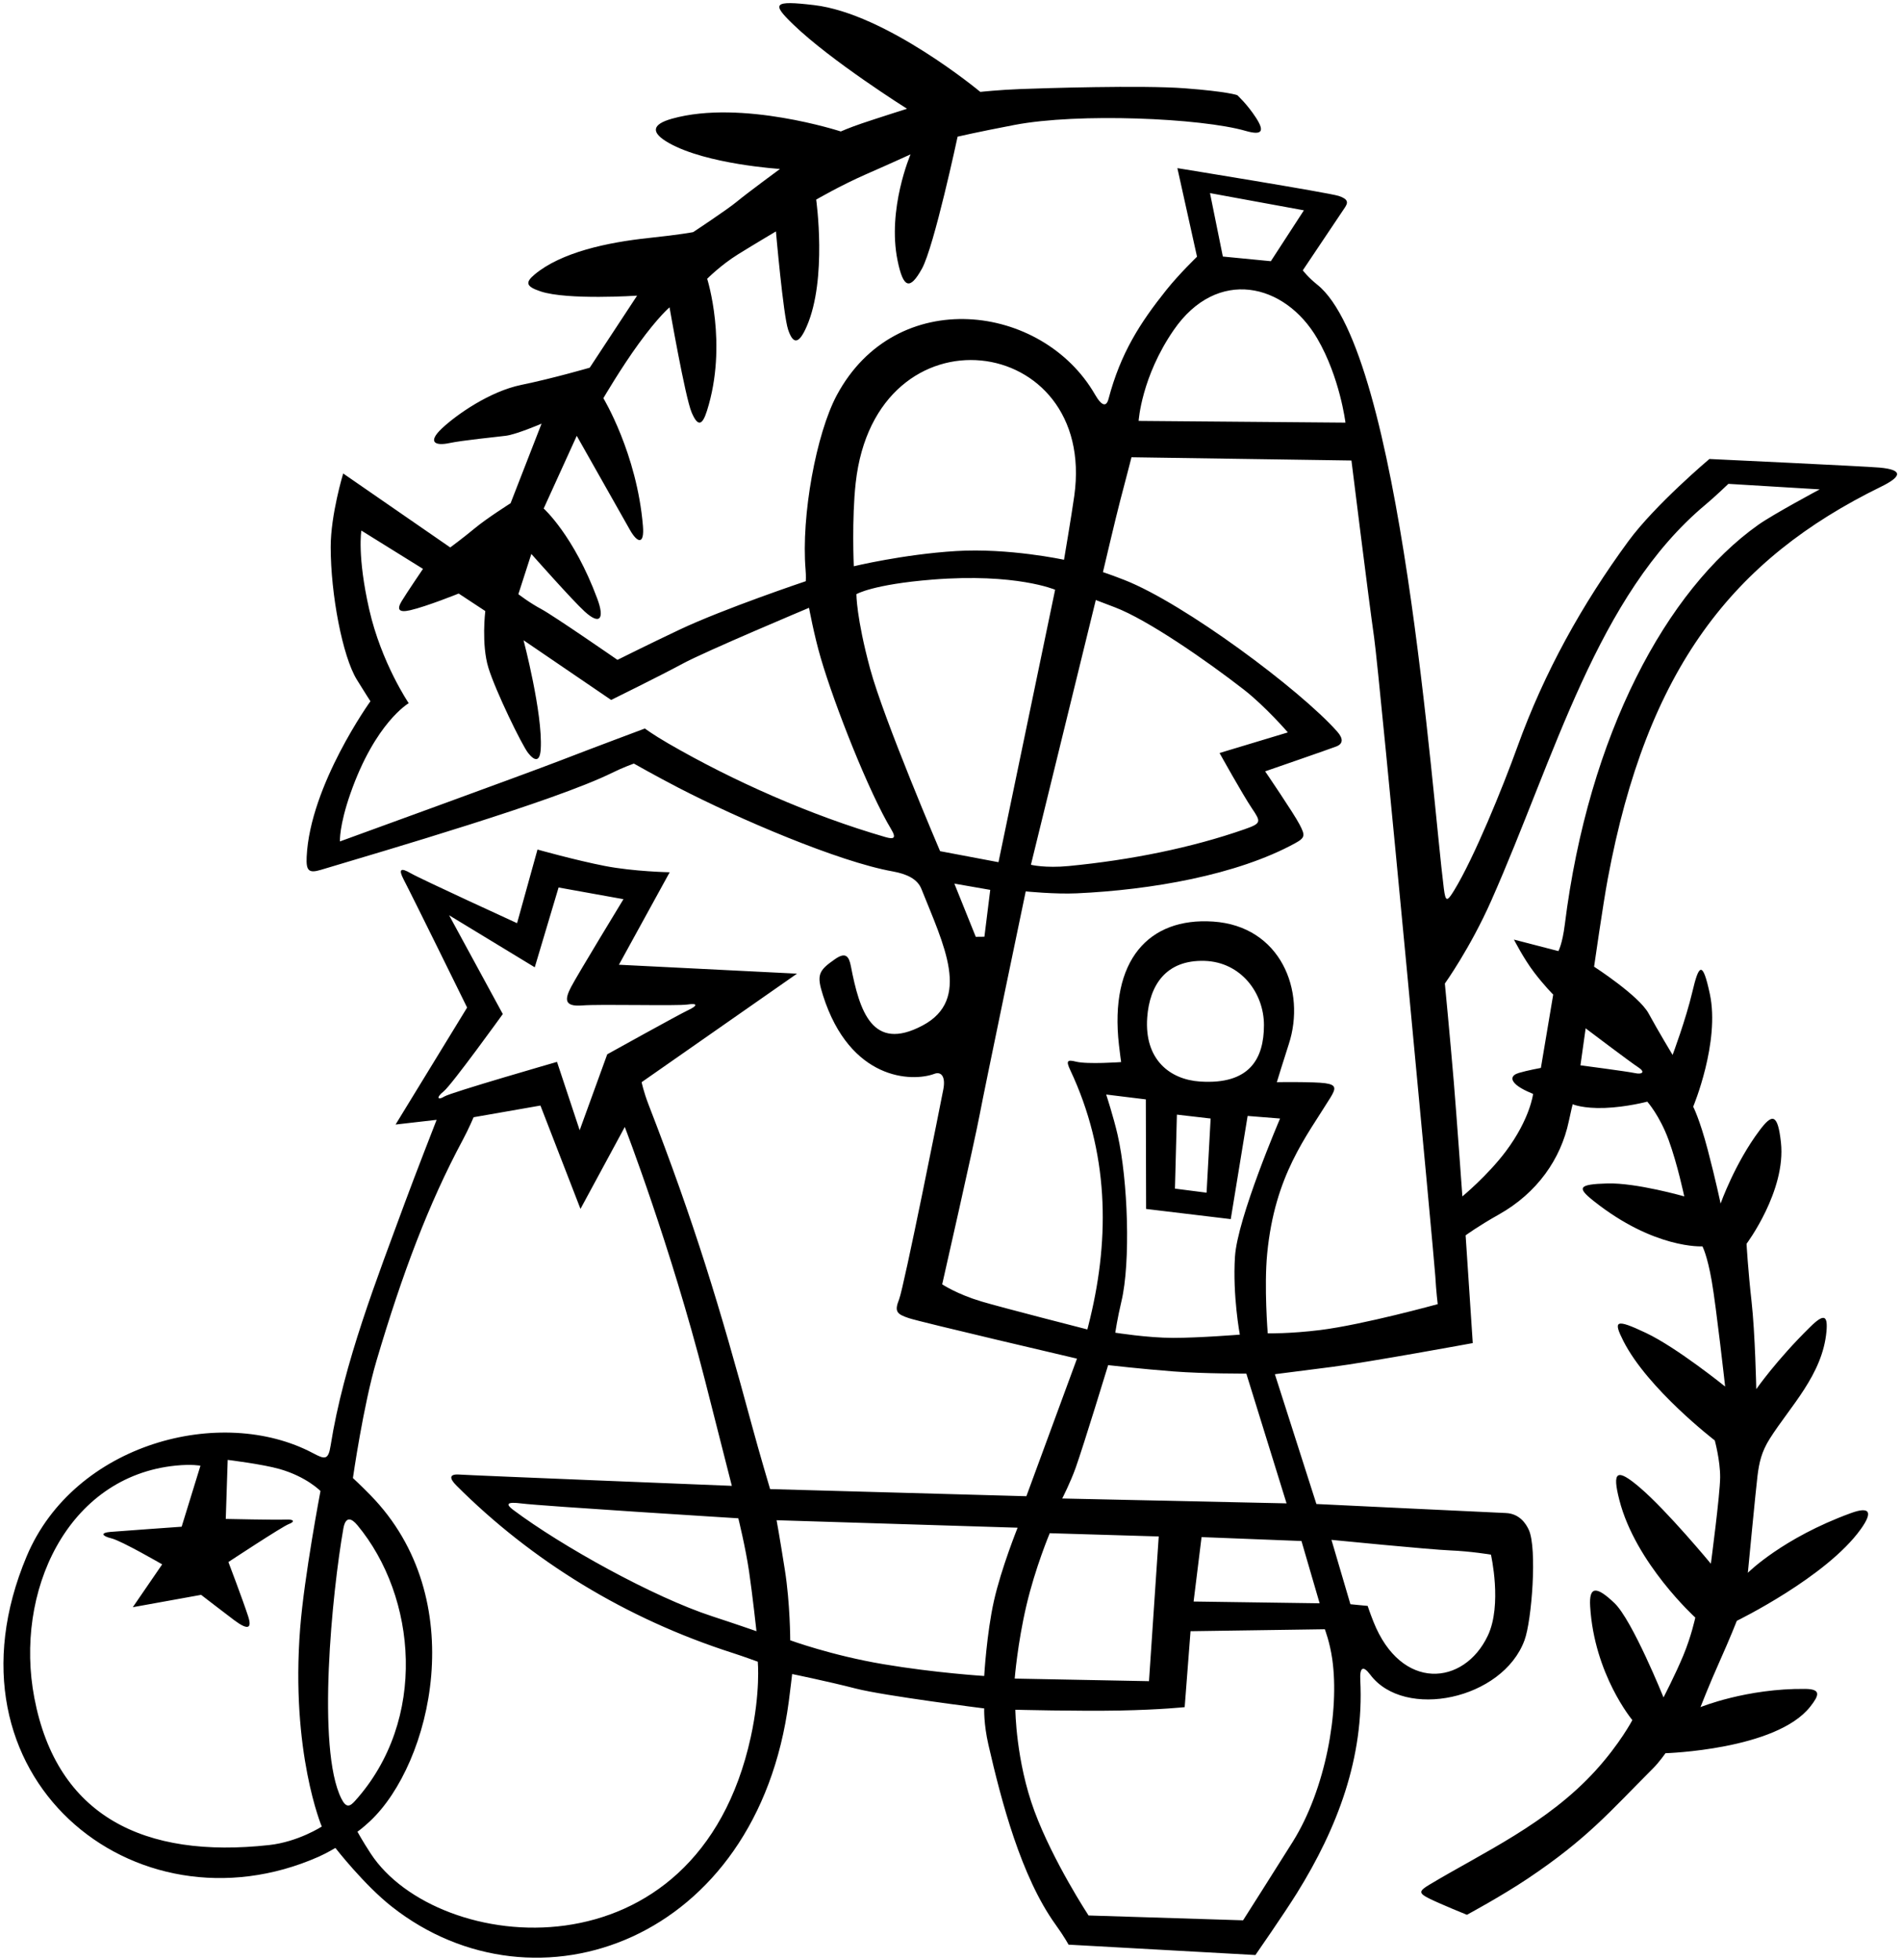 <?xml version="1.0" encoding="UTF-8"?>
<svg xmlns="http://www.w3.org/2000/svg" xmlns:xlink="http://www.w3.org/1999/xlink" width="293pt" height="302pt" viewBox="0 0 293 302" version="1.1">
<g id="surface1">
<path style=" stroke:none;fill-rule:nonzero;fill:rgb(0%,0%,0%);fill-opacity:1;" d="M 289.656 72.051 C 287.406 71.852 263.469 70.727 263.469 70.727 C 263.469 70.727 255.094 77.785 250.969 83.41 C 243.871 93.09 238.031 103.559 233.887 115.051 C 231.551 121.516 227.191 132.188 224.137 137.184 C 223.035 138.984 222.805 139.016 222.535 136.906 C 220.723 122.66 215.969 54.16 203.02 43.859 C 201.629 42.754 200.797 41.66 200.797 41.66 C 200.797 41.66 206.789 32.727 207.289 31.977 C 207.789 31.227 207.84 30.695 206.34 30.195 C 204.84 29.695 181.469 25.91 181.469 25.91 L 184.496 39.559 C 184.496 39.559 181.762 42.191 179.762 44.691 C 175.715 49.754 172.719 54.41 170.855 61.473 C 170.531 62.703 169.84 62.645 168.77 60.793 C 160.664 46.719 138.09 43.871 128.969 60.91 C 125.824 66.785 123.465 79.477 124.164 87.785 C 124.25 88.785 124.195 89.559 124.195 89.559 C 124.195 89.559 111.594 93.785 104.719 97.035 C 100.012 99.262 95.168 101.68 95.168 101.68 C 95.168 101.68 85.316 94.863 83.441 93.863 C 81.566 92.863 79.895 91.559 79.895 91.559 L 81.895 85.359 C 81.895 85.359 88.258 92.551 90.133 94.25 C 92.48 96.383 93.207 95.348 92.066 92.273 C 88.441 82.504 83.797 78.359 83.797 78.359 L 88.895 67.16 C 88.895 67.16 95.969 79.66 97.094 81.66 C 98.219 83.66 99.344 84.035 99.094 81.035 C 98.168 69.891 92.996 61.359 92.996 61.359 C 92.996 61.359 95.695 56.734 98.457 52.938 C 101.477 48.789 103.195 47.359 103.195 47.359 C 103.195 47.359 105.594 61.16 106.594 63.535 C 107.594 65.91 108.285 65.457 108.969 63.285 C 112.211 53.031 108.996 42.961 108.996 42.961 C 108.996 42.961 111.098 40.84 113.746 39.195 C 116.402 37.551 119.594 35.66 119.594 35.66 C 119.594 35.66 120.719 48.535 121.469 50.785 C 122.219 53.035 123.094 53.16 124.344 50.285 C 127.531 42.957 125.797 30.758 125.797 30.758 C 125.797 30.758 129.547 28.574 133.547 26.824 C 137.547 25.074 140.344 23.785 140.344 23.785 C 140.344 23.785 136.711 32.215 138.344 40.16 C 139.219 44.41 140.219 44.785 142.094 41.41 C 143.969 38.035 147.594 21.059 147.594 21.059 C 147.594 21.059 150.477 20.379 156.352 19.254 C 166.203 17.367 185.133 18.199 191.969 20.164 C 194.496 20.891 194.969 20.285 193.594 18.16 C 192.219 16.035 190.695 14.66 190.695 14.66 C 190.695 14.66 189.219 14.105 182.594 13.605 C 175.969 13.105 160.727 13.594 157.352 13.719 C 153.977 13.844 151.094 14.16 151.094 14.16 C 151.094 14.16 136.602 2.094 125.469 0.785 C 119.094 0.035 118.941 0.562 122.246 3.754 C 128.09 9.398 139.797 16.758 139.797 16.758 C 139.797 16.758 134.898 18.316 132.84 19.016 C 130.781 19.719 129.594 20.258 129.594 20.258 C 129.594 20.258 114.344 15.285 103.594 18.285 C 100.309 19.199 100.367 20.488 103.094 22.035 C 108.906 25.328 120.219 26.035 120.219 26.035 C 120.219 26.035 115.105 29.797 113.605 31.047 C 112.105 32.297 106.836 35.77 106.836 35.77 C 106.836 35.77 104.844 36.16 100.094 36.66 C 93.48 37.355 86.465 38.91 82.41 42.289 C 80.91 43.539 81.07 44.156 83.344 44.91 C 87.473 46.273 98.195 45.559 98.195 45.559 L 90.895 56.66 C 90.895 56.66 85.227 58.309 80.352 59.309 C 75.477 60.309 70.344 63.91 68.094 66.035 C 65.844 68.16 67.094 68.73 69.219 68.285 C 71.348 67.836 76.348 67.359 77.98 67.148 C 79.613 66.938 83.469 65.285 83.469 65.285 L 78.695 77.547 C 78.695 77.547 75.039 79.859 73.191 81.395 C 71.34 82.93 69.395 84.359 69.395 84.359 L 52.895 72.961 C 52.895 72.961 50.969 79.285 50.969 84.285 C 50.969 91.605 52.797 101.133 54.988 104.711 C 56.059 106.457 57.094 108.059 57.094 108.059 C 57.094 108.059 47.777 121.012 47.266 132.039 C 47.164 134.191 47.594 134.598 49.469 134.035 C 59.188 131.121 85.551 123.438 94.363 119.078 C 96.066 118.238 97.695 117.66 97.695 117.66 C 97.695 117.66 101.07 119.578 104.598 121.402 C 113.711 126.117 129.219 132.785 137.598 134.281 C 139.812 134.68 141.414 135.469 142.016 136.98 C 145.438 145.57 149.777 154.008 142.191 158.027 C 134.422 162.148 132.477 155.77 131.148 148.898 C 130.848 147.348 130.344 146.66 128.719 147.785 C 126.117 149.586 125.84 150.23 126.855 153.406 C 131.012 166.449 140.516 166.781 144.031 165.465 C 145.031 165.09 145.781 165.848 145.395 167.859 C 145.012 169.867 139.324 198.359 138.574 200.234 C 137.824 202.109 138.215 202.496 140.09 203.121 C 141.965 203.746 165.996 209.359 165.996 209.359 L 158.195 230.559 L 118.695 229.461 C 118.695 229.461 117.008 223.789 115.891 219.648 C 110.914 201.23 106.969 188.285 99.984 170.277 C 99.18 168.195 98.895 166.758 98.895 166.758 L 122.844 150.035 L 95.395 148.66 L 103.219 134.41 C 103.219 134.41 97.719 134.312 93.219 133.438 C 88.719 132.562 82.844 130.91 82.844 130.91 L 79.695 142.258 C 79.695 142.258 64.797 135.434 63.297 134.559 C 61.797 133.684 61.359 133.887 62.219 135.535 C 63.594 138.16 71.996 155.258 71.996 155.258 L 60.969 173.285 L 67.297 172.559 C 67.297 172.559 63.863 181.355 62.391 185.363 C 58.172 196.852 52.969 210.035 50.953 222.789 C 50.602 225 50.074 224.895 48.27 223.938 C 34.094 216.41 11.434 222.426 4.121 239.793 C -10.121 273.617 20.719 298.66 49.129 286.105 C 50.281 285.594 51.695 284.758 51.695 284.758 C 51.695 284.758 56.098 290.426 60.391 293.805 C 82.594 311.285 116.707 299.156 121.578 262.168 C 121.809 260.422 122.094 257.961 122.094 257.961 C 122.094 257.961 127.523 259.07 131.898 260.195 C 136.273 261.32 151.695 263.258 151.695 263.258 C 151.695 263.258 151.594 265.598 152.355 268.906 C 154.328 277.484 157.363 289.184 162.715 296.598 C 164.027 298.414 164.695 299.66 164.695 299.66 L 193.496 301.258 C 193.496 301.258 197.863 294.984 199.906 291.699 C 206.105 281.727 210.273 270.867 209.66 258.906 C 209.562 256.953 210.07 256.559 211.195 258.059 C 216.461 265.078 231.617 261.895 234.973 252.746 C 236.102 249.668 236.93 238.613 235.645 235.766 C 235.223 234.824 234.215 233.234 232.09 233.148 C 229.961 233.062 202.895 231.758 202.895 231.758 L 196.496 211.758 C 196.496 211.758 199.727 211.344 205.355 210.625 C 210.984 209.902 226.996 206.961 226.996 206.961 L 225.895 190.359 C 225.895 190.359 227.852 188.922 230.977 187.172 C 236.953 183.824 240.57 178.574 241.793 172.805 C 242.16 171.062 242.395 170.16 242.395 170.16 C 242.395 170.16 243.973 170.852 247.348 170.727 C 250.723 170.602 253.895 169.758 253.895 169.758 C 253.895 169.758 255.805 171.902 257.18 175.652 C 258.555 179.402 259.594 184.359 259.594 184.359 C 259.594 184.359 252.223 182.238 247.723 182.363 C 243.223 182.488 243.062 183.02 245.594 185.035 C 254.984 192.512 262.395 192.059 262.395 192.059 C 262.395 192.059 263.133 193.402 263.828 197.398 C 264.527 201.398 265.895 213.66 265.895 213.66 C 265.895 213.66 258.469 207.66 253.719 205.41 C 248.969 203.16 248.602 203.473 250.219 206.66 C 253.969 214.035 264.297 221.961 264.297 221.961 C 264.297 221.961 265.137 225.02 265.125 227.645 C 265.113 230.273 263.695 240.961 263.695 240.961 C 263.695 240.961 256.98 232.832 252.73 229.207 C 249.156 226.156 248.453 226.715 249.594 231.16 C 252.094 240.91 261.297 249.258 261.297 249.258 C 261.297 249.258 260.691 252.113 259.441 255.113 C 258.191 258.113 256.395 261.559 256.395 261.559 C 256.395 261.559 251.594 249.66 248.844 247.035 C 246.094 244.41 244.895 244.348 245.09 247.535 C 245.727 258.047 251.594 265.059 251.594 265.059 C 251.594 265.059 249.691 268.691 245.941 272.816 C 238.469 281.035 228.602 285.445 220.316 290.418 C 218.691 291.391 218.594 291.723 220.328 292.574 C 222.062 293.426 226.094 295.059 226.094 295.059 C 226.094 295.059 231.391 292.211 235.504 289.457 C 244.719 283.285 248.164 279.113 254.766 272.512 C 255.766 271.512 256.695 270.16 256.695 270.16 C 256.695 270.16 273.758 269.648 279 263 C 280.398 261.227 280.727 260.277 278.227 260.25 C 269.176 260.156 262.094 263.059 262.094 263.059 C 262.094 263.059 263.434 259.605 265.059 255.98 C 266.684 252.355 267.695 249.758 267.695 249.758 C 267.695 249.758 281.531 243.012 286.812 235.617 C 288.688 232.992 288.219 232.09 285.281 233.16 C 274.695 237.02 269.395 242.359 269.395 242.359 C 269.395 242.359 270.633 229.414 270.883 227.414 C 271.133 225.414 271.484 223.73 272.773 221.695 C 275.914 216.723 280.91 211.844 281.512 205.164 C 281.734 202.664 281.129 202.383 279.016 204.461 C 273.77 209.613 270.695 214.059 270.695 214.059 C 270.695 214.059 270.516 205.41 269.965 200.535 C 269.414 195.656 269.195 191.66 269.195 191.66 C 269.195 191.66 275.301 183.5 274.496 176.059 C 273.996 171.434 273.102 171.664 271.219 174.16 C 267.398 179.23 265.195 185.461 265.195 185.461 C 265.195 185.461 264.453 181.895 263.203 177.145 C 261.953 172.395 260.969 170.535 260.969 170.535 C 260.969 170.535 265.129 160.598 263.535 153.156 C 262.41 147.906 261.836 148.613 260.836 152.863 C 259.836 157.113 257.797 162.559 257.797 162.559 C 257.797 162.559 255.594 158.91 254.094 156.16 C 252.594 153.41 245.695 148.961 245.695 148.961 C 245.695 148.961 247.082 139.277 247.805 135.41 C 253.852 103.023 267.043 86.195 289.906 75.008 C 292.938 73.527 293.586 72.398 289.656 72.051 Z M 41.477 284.312 C 22.188 286.43 8.785 279.879 5.297 261.656 C 2.176 245.363 10.32 227.516 27.094 225.84 C 29.594 225.59 30.895 225.859 30.895 225.859 L 27.996 235.258 C 27.996 235.258 18.496 235.934 16.996 236.059 C 15.496 236.184 15.637 236.676 17.195 237.059 C 18.754 237.441 24.996 241.059 24.996 241.059 L 20.469 247.66 L 30.996 245.758 C 30.996 245.758 35.066 248.887 36.066 249.637 C 38.227 251.258 38.883 250.984 38.23 249.012 C 37.387 246.434 35.203 240.699 35.203 240.699 C 35.203 240.699 43.496 235.234 44.496 234.859 C 45.496 234.484 45.371 234.086 43.996 234.16 C 42.621 234.23 34.797 234.059 34.797 234.059 L 35.094 224.961 C 35.094 224.961 40.465 225.617 43.09 226.367 C 47.266 227.559 49.395 229.758 49.395 229.758 C 49.395 229.758 46.887 242.91 46.262 250.91 C 44.77 270.027 49.594 281.461 49.594 281.461 C 49.594 281.461 45.965 283.82 41.477 284.312 Z M 115.453 242.152 C 116 245.895 116.594 251.359 116.594 251.359 C 116.594 251.359 113.289 250.211 109.773 249.062 C 100.688 246.098 86.523 238.23 79.094 232.66 C 77.91 231.77 78.09 231.387 80.344 231.672 C 83.598 232.082 113.797 233.961 113.797 233.961 C 113.797 233.961 114.902 238.406 115.453 242.152 Z M 68.383 168.172 C 69.633 167.172 77.496 156.258 77.496 156.258 L 69.219 141.035 L 82.422 149.055 L 86.094 136.758 L 96.094 138.559 C 96.094 138.559 88.98 150.246 88.031 152.07 C 87.082 153.898 86.848 155.156 89.723 154.934 C 92.598 154.707 104.348 155.039 105.973 154.789 C 107.598 154.539 107.504 154.984 106.117 155.633 C 104.73 156.277 93.594 162.461 93.594 162.461 L 89.344 174.16 L 85.852 163.629 C 85.852 163.629 69.496 168.336 68.496 168.961 C 67.496 169.586 67.133 169.172 68.383 168.172 Z M 52.613 277.152 C 48.758 269.445 51.207 245.281 52.922 235.535 C 53.266 233.605 54.168 233.918 55.094 235.035 C 64.219 246.035 65.969 265.035 54.707 277.523 C 53.938 278.379 53.363 278.652 52.613 277.152 Z M 115.719 267.66 C 107.426 305.551 67.34 301.238 57.133 285.617 C 55.855 283.66 55.094 282.258 55.094 282.258 C 55.094 282.258 55.914 281.684 57.051 280.613 C 66.422 271.82 72.77 246.383 57.07 230.371 C 55.523 228.793 54.395 227.758 54.395 227.758 C 54.395 227.758 56 216.523 58.035 209.66 C 62.004 196.254 66.066 185.465 71.316 175.676 C 72.254 173.926 72.996 172.16 72.996 172.16 L 83.297 170.359 L 89.469 186.285 L 96.297 173.66 C 96.297 173.66 103.344 191.91 108.66 212.703 C 111.355 223.25 112.797 228.961 112.797 228.961 C 112.797 228.961 72.469 227.348 70.844 227.223 C 69.219 227.098 69.219 227.785 70.344 228.91 C 81.926 240.492 96.391 249.418 112.969 254.727 C 114.586 255.246 116.797 256.059 116.797 256.059 C 116.797 256.059 117.234 260.742 115.719 267.66 Z M 200.969 32.41 L 195.875 40.25 L 188.477 39.531 L 186.496 29.758 Z M 180.91 50.848 C 187.594 41.16 198.031 43.602 203.027 52.16 C 206.527 58.16 207.375 65.125 207.375 65.125 L 175.496 64.859 C 175.496 64.859 175.918 58.078 180.91 50.848 Z M 168.895 92.461 C 168.895 92.461 169.828 92.824 171.824 93.578 C 176.918 95.508 186.125 101.918 191.688 106.246 C 195.062 108.871 198.496 112.859 198.496 112.859 L 187.969 116.035 C 187.969 116.035 191.516 122.418 192.949 124.547 C 194.383 126.672 194.438 126.871 191.785 127.797 C 183.656 130.637 174.277 132.527 164.723 133.449 C 161.094 133.801 158.895 133.258 158.895 133.258 Z M 131.887 74.414 C 134.969 46.66 169.105 51.207 165.578 76.414 C 165.156 79.426 163.996 86.258 163.996 86.258 C 163.996 86.258 155.473 84.414 147.348 84.914 C 139.223 85.414 131.594 87.258 131.594 87.258 C 131.594 87.258 131.27 79.973 131.887 74.414 Z M 136.465 128.988 C 124.969 125.66 112.973 120.336 102.996 114.559 C 100.621 113.184 99.395 112.258 99.395 112.258 C 99.395 112.258 91.781 115.098 86.281 117.223 C 80.781 119.348 52.395 129.66 52.395 129.66 C 52.395 129.66 52.254 127.293 54.004 122.293 C 57.844 111.316 62.996 108.359 62.996 108.359 C 62.996 108.359 58.781 102.16 56.906 93.91 C 55.031 85.66 55.695 81.758 55.695 81.758 L 65.195 87.66 C 65.195 87.66 62.645 91.41 61.895 92.66 C 61.145 93.91 61.453 94.441 63.219 94.035 C 65.801 93.438 70.695 91.461 70.695 91.461 L 74.797 94.16 C 74.797 94.16 74.168 99.305 75.281 102.91 C 76.391 106.516 80.453 114.836 81.402 116.035 C 82.352 117.238 83.219 117.535 83.344 115.41 C 83.668 109.938 80.695 98.66 80.695 98.66 L 94.195 107.859 C 94.195 107.859 101.695 104.172 105.215 102.27 C 108.73 100.363 124.695 93.66 124.695 93.66 C 124.695 93.66 125.48 97.922 126.508 101.414 C 128.66 108.758 133.941 122.121 137.355 127.777 C 138.23 129.23 137.699 129.348 136.465 128.988 Z M 144.895 131.16 C 144.895 131.16 136.23 110.906 134.105 103.031 C 131.98 95.156 131.996 91.559 131.996 91.559 C 131.996 91.559 134.461 90.055 143.723 89.312 C 156.594 88.285 162.625 90.875 162.625 90.875 L 153.895 132.859 Z M 152.625 137.125 L 151.727 144.344 L 150.395 144.359 L 147.094 136.16 Z M 151.695 258.258 C 151.695 258.258 144.145 257.789 136.152 256.441 C 128.156 255.094 121.797 252.758 121.797 252.758 C 121.797 252.758 121.789 247.09 120.969 241.91 C 120.152 236.73 119.695 234.258 119.695 234.258 L 156.844 235.41 C 156.844 235.41 154.324 241.668 153.199 246.668 C 152.074 251.668 151.695 258.258 151.695 258.258 Z M 158.195 247.418 C 159.57 241.543 161.797 236.258 161.797 236.258 L 178.594 236.758 L 177.094 259.059 L 156.395 258.66 C 156.395 258.66 156.82 253.293 158.195 247.418 Z M 223.523 238.91 C 226.648 239.035 229.797 239.559 229.797 239.559 C 229.797 239.559 231.566 247.297 229.316 252.047 C 225.652 259.781 215.969 260.66 211.688 249.895 C 211.133 248.5 210.797 247.461 210.797 247.461 L 208.137 247.203 L 205.219 237.285 C 205.219 237.285 220.398 238.785 223.523 238.91 Z M 205.34 255.66 C 206.48 263.656 204.316 275.695 199.254 283.801 C 196.754 287.801 191.594 295.91 191.594 295.91 L 167.777 295.164 C 167.777 295.164 162.32 286.855 159.445 279.105 C 156.57 271.355 156.496 263.461 156.496 263.461 C 156.496 263.461 166.223 263.707 172.598 263.582 C 178.973 263.457 182.594 263.059 182.594 263.059 L 183.496 251.359 L 204.195 251.059 C 204.195 251.059 204.965 253.035 205.34 255.66 Z M 203.395 247.059 L 183.969 246.785 L 185.195 236.859 L 200.594 237.461 Z M 198.297 231.66 L 163.719 230.91 C 163.719 230.91 164.992 228.43 165.797 226.164 C 167.059 222.605 170.797 210.359 170.797 210.359 C 170.797 210.359 175.969 210.953 180.844 211.328 C 185.719 211.703 192.094 211.66 192.094 211.66 Z M 184.969 166.66 C 180.301 166.352 176.352 163.266 176.82 156.785 C 177.18 151.852 179.672 147.891 185.652 148.066 C 191.262 148.234 194.812 153.008 194.812 157.965 C 194.812 163.156 192.594 167.16 184.969 166.66 Z M 186.594 172.359 L 185.969 183.785 L 181.094 183.16 L 181.395 171.758 Z M 189.695 187.859 L 192.297 171.961 L 197.297 172.359 C 197.297 172.359 190.719 187.66 190.344 193.66 C 189.969 199.66 191.094 205.66 191.094 205.66 C 191.094 205.66 184.844 206.16 180.844 206.16 C 176.844 206.16 171.895 205.359 171.895 205.359 C 171.895 205.359 172.219 203.16 172.844 200.535 C 174.281 194.508 173.852 181.891 172.266 174.914 C 171.641 172.164 170.496 168.66 170.496 168.66 L 176.605 169.41 L 176.648 186.293 Z M 203.477 204.953 C 198.828 205.531 195.395 205.461 195.395 205.461 C 195.395 205.461 194.812 198.285 195.312 193.16 C 196.488 181.098 201.297 175.23 205.023 169.191 C 205.906 167.758 206.031 167.172 204.281 166.922 C 202.531 166.672 196.797 166.758 196.797 166.758 C 196.797 166.758 197.953 162.992 198.633 160.918 C 201.344 152.66 197.367 142.695 186.965 142.008 C 177.094 141.355 170.969 147.91 172.465 161.035 C 172.621 162.402 172.797 163.66 172.797 163.66 C 172.797 163.66 167.594 164.035 165.84 163.594 C 164.48 163.254 164.281 163.461 164.965 164.91 C 170.895 177.508 171.059 190.52 168.031 203.109 C 167.797 204.102 167.594 204.859 167.594 204.859 C 167.594 204.859 154.336 201.469 151.219 200.535 C 147.469 199.41 145.219 197.91 145.219 197.91 C 145.219 197.91 150.242 175.789 150.992 171.785 C 151.738 167.785 158.094 137.359 158.094 137.359 C 158.094 137.359 162.594 137.812 165.973 137.656 C 177.395 137.133 190.633 134.852 199.609 129.941 C 201.211 129.066 201.168 128.715 200.289 127.027 C 199.414 125.344 194.996 118.859 194.996 118.859 C 194.996 118.859 204.941 115.426 205.969 115.023 C 206.992 114.625 207.094 113.848 206.094 112.723 C 200.328 106.234 182.551 93.016 173.352 89.391 C 171.418 88.633 169.996 88.16 169.996 88.16 C 169.996 88.16 172.035 79.473 172.648 77.172 C 173.262 74.871 174.395 70.461 174.395 70.461 L 208.297 70.961 C 208.297 70.961 210.945 92.344 211.789 98.211 C 212.637 104.082 221.09 194.281 221.223 196.656 C 221.355 199.027 221.594 200.961 221.594 200.961 C 221.594 200.961 210.125 204.125 203.477 204.953 Z M 252.496 164.461 C 253.637 165.188 253.121 165.609 251.996 165.359 C 250.871 165.109 243.594 164.16 243.594 164.16 L 244.395 158.461 C 244.395 158.461 251.355 163.73 252.496 164.461 Z M 270.992 80.879 C 256.898 90.875 244.844 113.113 241.18 142.477 C 240.805 145.477 240.195 146.559 240.195 146.559 L 233.344 144.785 C 233.344 144.785 234.84 147.727 236.465 149.852 C 238.09 151.977 239.395 153.258 239.395 153.258 L 237.496 164.559 C 237.496 164.559 235.359 164.953 234.109 165.328 C 232.859 165.703 232.84 166.418 233.715 167.168 C 234.59 167.918 236.297 168.559 236.297 168.559 C 236.297 168.559 235.844 172.41 232.094 177.41 C 229.285 181.152 225.395 184.359 225.395 184.359 C 225.395 184.359 224.445 171.145 224.078 166.781 C 223.477 159.652 222.695 151.559 222.695 151.559 C 222.695 151.559 226.605 146.102 229.836 138.809 C 239.688 116.582 246.129 91.742 262.879 77.754 C 264.344 76.531 266.395 74.559 266.395 74.559 L 280.469 75.41 C 280.469 75.41 273.297 79.246 270.992 80.879 "/>
</g>
</svg>

